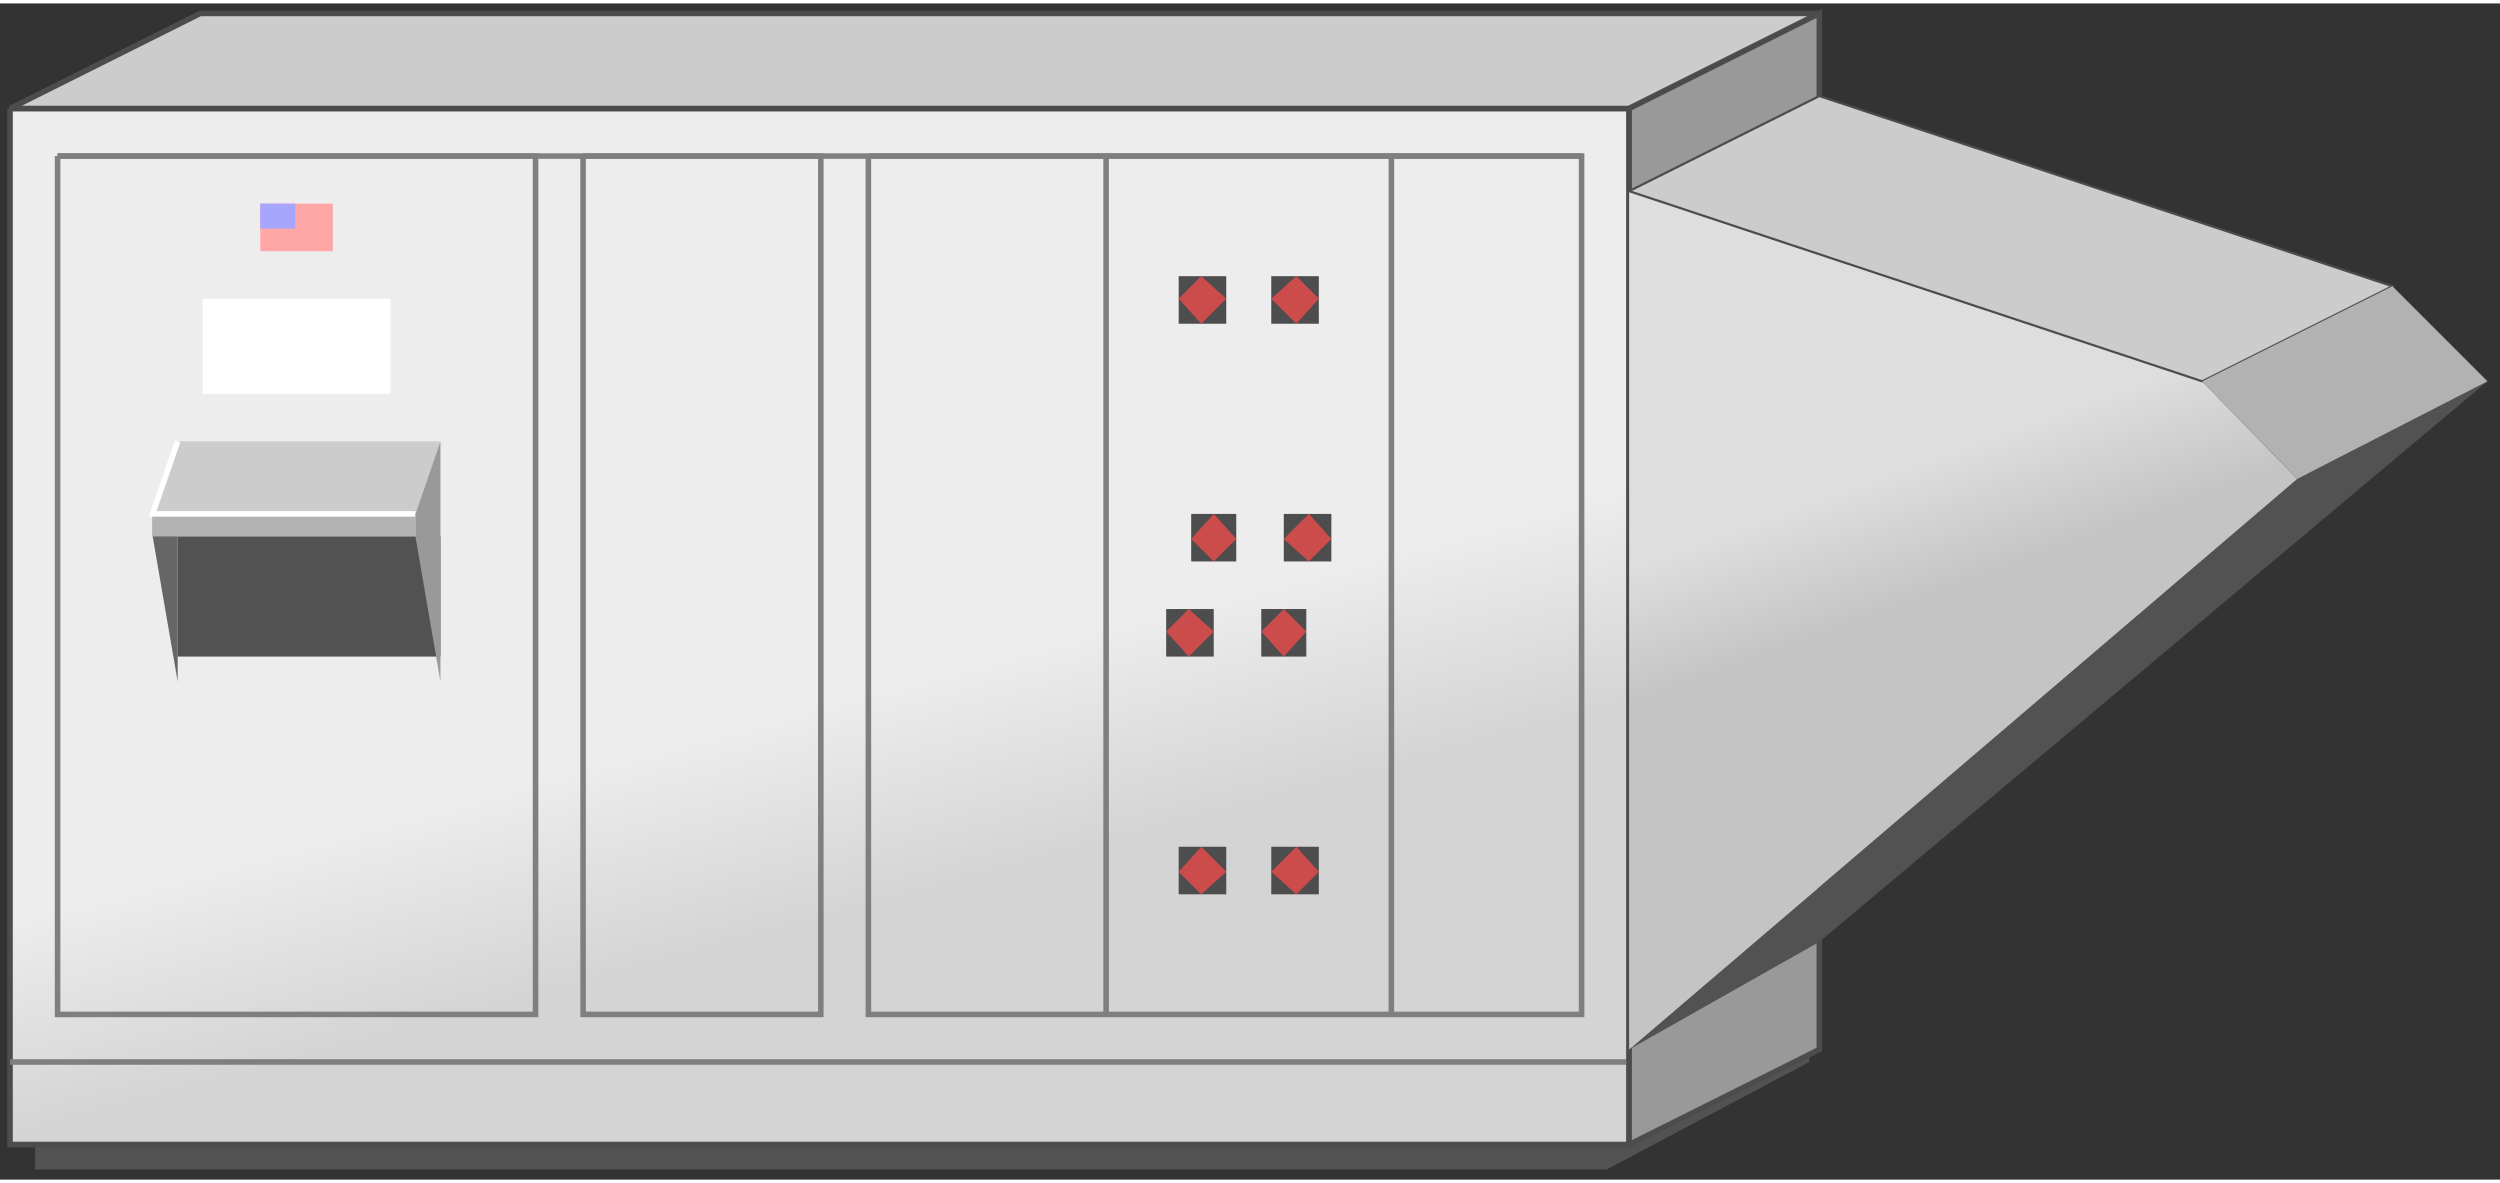 <!DOCTYPE svg PUBLIC "-//W3C//DTD SVG 1.1//EN" "http://www.w3.org/Graphics/SVG/1.1/DTD/svg11.dtd"><svg version="1.1" xmlns="http://www.w3.org/2000/svg" xmlns:xlink="http://www.w3.org/1999/xlink" width="112px" height="53px" viewBox="0 0 112.5 52.928" enable-background="new 0 0 112.5 52.928" xml:space="preserve">
<rect x="0" y="0" width="112.5" height="52.928" fill="#333333" stroke="none"/>
<g id="Group_Hndling_Unit">
	<path fill="#525252" d="M1.577,51.35h70.72l9.121-4.279v0.563l-9.121,4.842H1.577V51.35z" />
	<linearGradient id="SVGID_1_" gradientUnits="userSpaceOnUse" x1="45.149" y1="58.897" x2="28.613" y2="-2.816">
		<stop offset="0" style="stop-color:#D4D4D4" />
		<stop offset="0.3" style="stop-color:#D4D4D4" />
		<stop offset="0.45" style="stop-color:#EDEDED" />
		<stop offset="1" style="stop-color:#EDEDED" />
	</linearGradient>
	<path fill="url(#SVGID_1_)" d="M0.451,4.729h72.859V51.35H0.451V4.729z" />
	<path fill="none" stroke="#4C4C4C" stroke-width="0.25" d="M0.451,4.729h72.859V51.35H0.451V4.729" />
	<path fill="none" stroke="#7F7F7F" stroke-width="0.25" d="M0.451,47.635h72.859" />
	<path fill="none" stroke="#7F7F7F" stroke-width="0.25" d="M2.591,6.869H24.1v38.626H2.591V6.869" />
	<path fill="none" stroke="#7F7F7F" stroke-width="0.25" d="M26.239,6.869h10.698v38.626H26.239V6.869" />
	<path fill="none" stroke="#7F7F7F" stroke-width="0.25" d="M39.077,6.869h32.094v38.626H39.077V6.869" />
	<path fill="none" stroke="#7F7F7F" stroke-width="0.25" d="M49.775,6.869v38.626" />
	<path fill="none" stroke="#7F7F7F" stroke-width="0.25" d="M62.612,45.495V6.869" />
	<path fill="none" stroke="#7F7F7F" stroke-width="0.25" d="M2.591,6.869h68.58" />
</g>
<g id="Group_Label">
	<path fill="#FFFFFF" d="M9.122,13.288h8.446v4.279H9.122V13.288z" />
</g>
<g id="Group_Pink_Display">
	<path fill="#FFA6A6" d="M11.712,9.009h3.266v2.14h-3.266V9.009z" />
</g>
<g id="Group_Blue_Display">
	<path fill="#A6A6FF" d="M11.712,9.009h1.577v1.126h-1.577V9.009z" />
</g>
<g id="Group_Button">
	<path fill="#4D4D4D" d="M53.041,37.95h2.14v2.14h-2.14V37.95z" />
	<path fill="#4D4D4D" d="M57.207,37.95h2.14v2.14h-2.14V37.95z" />
	<path fill="#4D4D4D" d="M56.757,27.252h2.026v2.14h-2.026V27.252z" />
	<path fill="#4D4D4D" d="M52.478,27.252h2.14v2.14h-2.14V27.252z" />
	<path fill="#4D4D4D" d="M57.77,22.972h2.141v2.14H57.77V22.972z" />
	<path fill="#4D4D4D" d="M53.604,22.972h2.027v2.14h-2.027V22.972z" />
	<path fill="#4D4D4D" d="M57.207,12.274h2.14v2.14h-2.14V12.274z" />
	<path fill="#4D4D4D" d="M53.041,12.274h2.14v2.14h-2.14V12.274z" />
</g>
<g id="Group_Red_Button">
	<path fill="#CC4C4C" d="M56.757,28.265l1.013-1.014l1.014,1.014l-1.014,1.126L56.757,28.265z" />
	<path fill="#CC4C4C" d="M57.77,24.098l1.127-1.126l1.014,1.126l-1.014,1.014L57.77,24.098z" />
	<path fill="#CC4C4C" d="M57.207,13.288l1.127-1.014l1.013,1.014l-1.013,1.126L57.207,13.288z" />
	<path fill="#CC4C4C" d="M53.041,13.288l1.014-1.014l1.126,1.014l-1.126,1.126L53.041,13.288z" />
	<path fill="#CC4C4C" d="M53.604,24.098l1.014-1.126l1.014,1.126l-1.014,1.014L53.604,24.098z" />
	<path fill="#CC4C4C" d="M52.478,28.265l1.014-1.014l1.126,1.014l-1.126,1.126L52.478,28.265z" />
	<path fill="#CC4C4C" d="M53.041,39.076l1.014-1.126l1.126,1.126l-1.126,1.014L53.041,39.076z" />
	<path fill="#CC4C4C" d="M57.207,39.076l1.127-1.126l1.013,1.126l-1.013,1.014L57.207,39.076z" />
</g>
<g id="Group_Containter">
	<path fill="#CCCCCC" stroke="#4C4C4C" stroke-width="0.25" d="M0.451,4.729L9.01,0.45h72.859l-8.559,4.279H0.451z" />
	<path fill="#999999" stroke="#4C4C4C" stroke-width="0.25" d="M73.311,51.35l8.559-4.279V0.45l-8.559,4.279V51.35z" />
</g>
<g id="Group_Extended_Box_">
	<path fill="#525252" d="M73.311,47.071l30.067-25.675l8.558-4.392L81.869,42.229L73.311,47.071z" />
	<linearGradient id="SVGID_2_" gradientUnits="userSpaceOnUse" x1="90.711" y1="40.737" x2="78.297" y2="6.63">
		<stop offset="0" style="stop-color:#C4C4C4" />
		<stop offset="0.4" style="stop-color:#C4C4C4" />
		<stop offset="0.56" style="stop-color:#DEDEDE" />
		<stop offset="1" style="stop-color:#DEDEDE" />
	</linearGradient>
	<path fill="url(#SVGID_2_)" d="M73.311,8.446l25.788,8.559l4.279,4.392L73.311,47.071V8.446z" />
	<path fill="#CCCCCC" stroke="#4C4C4C" stroke-width="0.1" d="M99.099,17.005l8.558-4.279L81.869,4.167l-8.559,4.279L99.099,17.005z   " />
	<path fill="#B2B2B2" d="M99.099,17.005l8.558-4.279l4.279,4.279l-8.558,4.392L99.099,17.005z" />
</g>
<g id="Group_Lever">
	<path fill="#666666" d="M7.996,30.517L6.87,23.986v-1.014l1.126-3.266V30.517z" />
	<path fill="#B2B2B2" d="M6.87,23.986h11.824v-1.014H6.87V23.986z" />
	<path fill="#CCCCCC" d="M7.996,19.707L6.87,22.972h11.824l1.126-3.266H7.996z" />
	<path fill="none" stroke="#FFFFFF" stroke-width="0.25" d="M18.694,22.972H6.87l1.126-3.266" />
	<path fill="#525252" d="M7.996,23.986H19.82v5.405H7.996V23.986z" />
	<path fill="#999999" d="M19.82,30.517l-1.126-6.531v-1.014l1.126-3.266V30.517z" />
</g>
</svg>